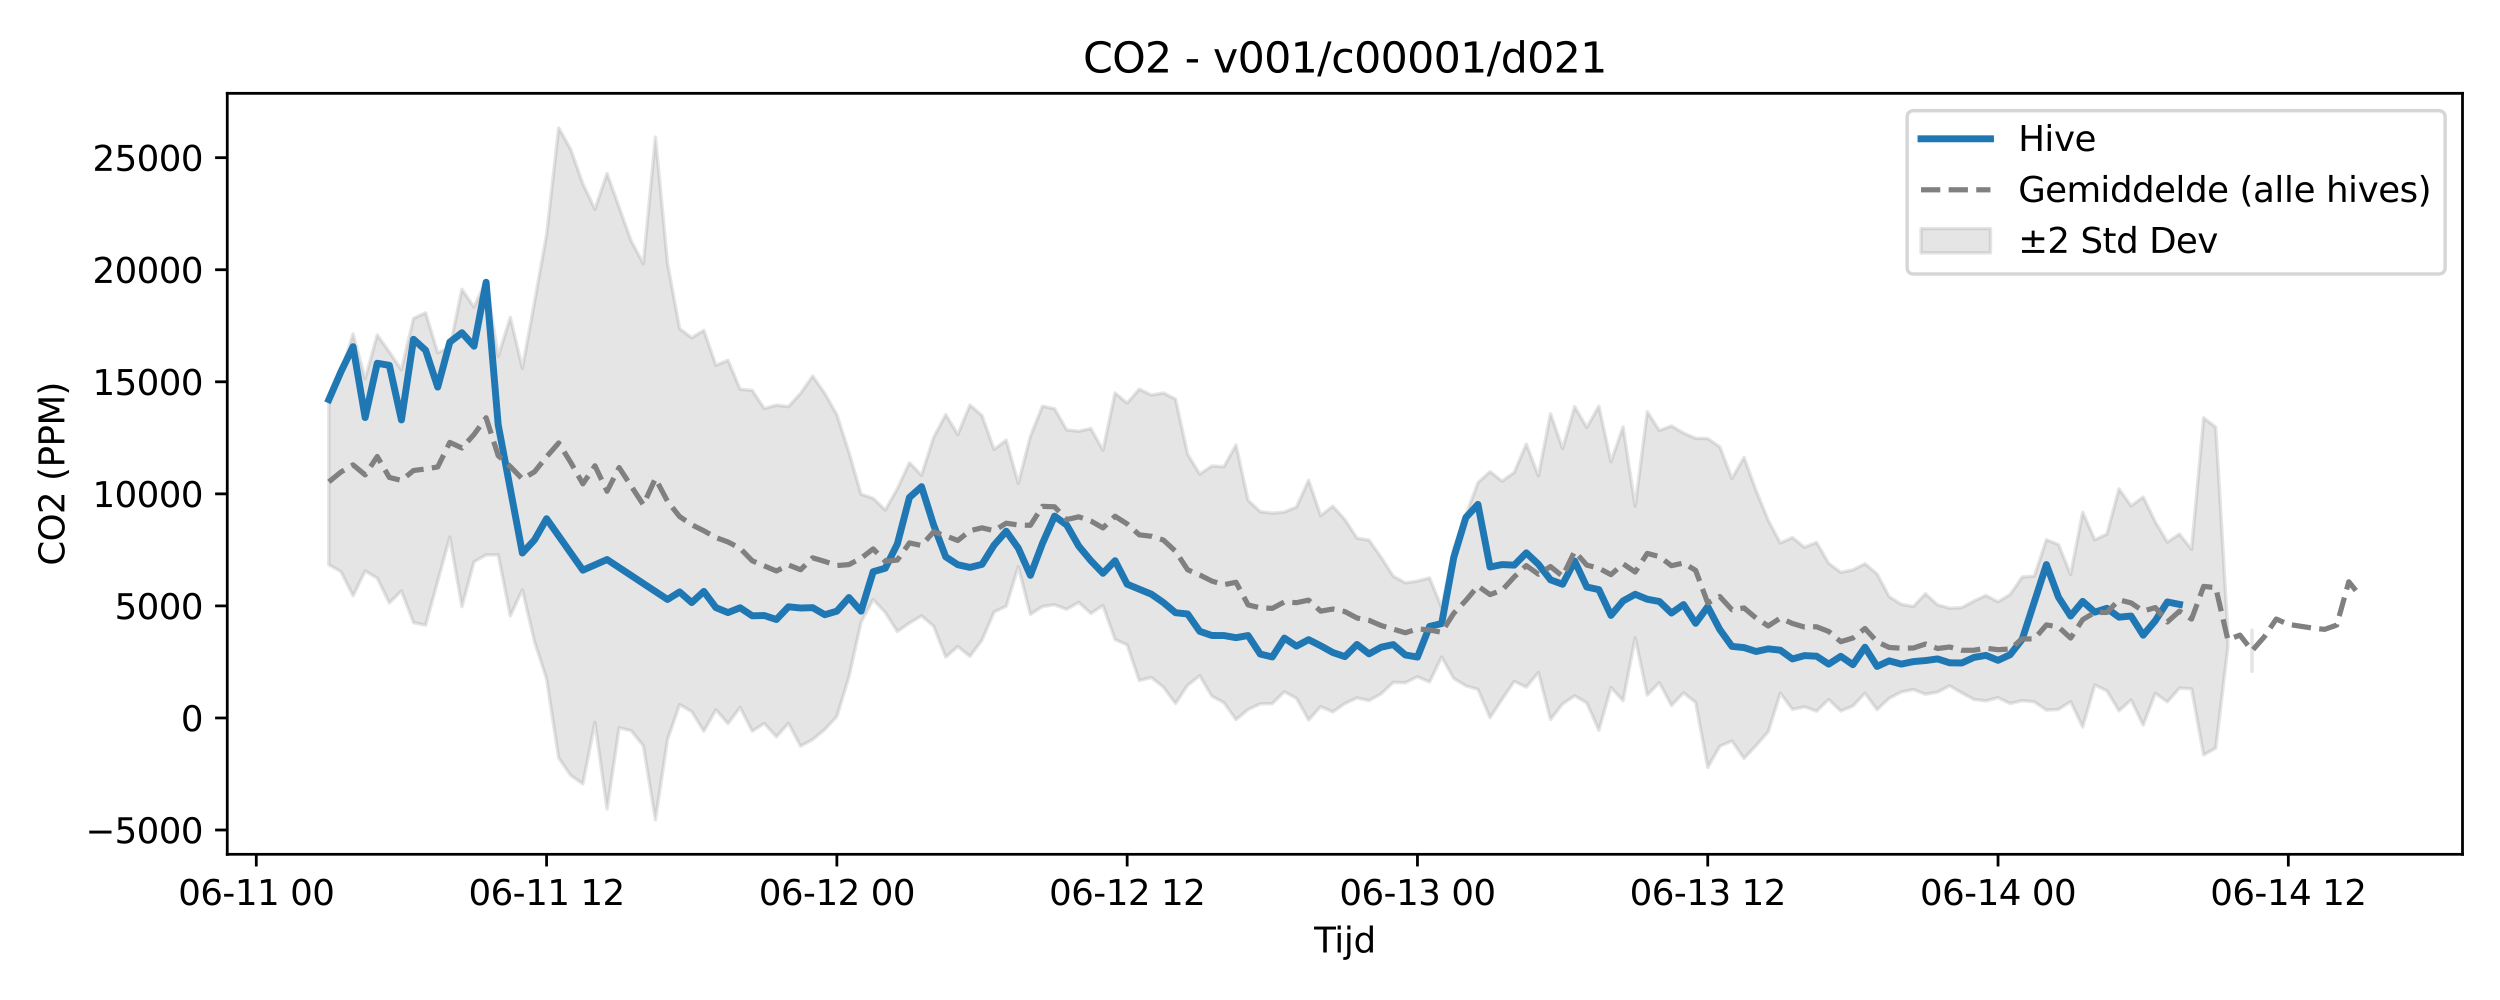<?xml version="1.0" encoding="utf-8" standalone="no"?>
<!DOCTYPE svg PUBLIC "-//W3C//DTD SVG 1.1//EN"
  "http://www.w3.org/Graphics/SVG/1.1/DTD/svg11.dtd">
<svg xmlns:xlink="http://www.w3.org/1999/xlink" width="720pt" height="288pt" viewBox="0 0 720 288" xmlns="http://www.w3.org/2000/svg" version="1.1">
 <defs>
  <style type="text/css">*{stroke-linejoin: round; stroke-linecap: butt}</style>
 </defs>
 <g id="figure_1">
  <g id="patch_1">
   <path d="M 0 288 
L 720 288 
L 720 0 
L 0 0 
z
" style="fill: #ffffff"/>
  </g>
  <g id="axes_1">
   <g id="patch_2">
    <path d="M 65.45 246.04 
L 709.2 246.04 
L 709.2 26.88 
L 65.45 26.88 
z
" style="fill: #ffffff"/>
   </g>
   <g id="FillBetweenPolyCollection_1">
    <path d="M 94.711 114.883 
L 94.711 162.673 
L 98.195 164.636 
L 101.678 171.584 
L 105.162 164.466 
L 108.645 166.502 
L 112.129 173.633 
L 115.612 170.199 
L 119.096 179.334 
L 122.579 180.028 
L 126.063 167.384 
L 129.546 154.684 
L 133.03 174.718 
L 136.513 161.8 
L 139.997 159.821 
L 143.48 159.809 
L 146.964 177.349 
L 150.447 169.858 
L 153.931 184.777 
L 157.414 195.504 
L 160.898 218.304 
L 164.381 223.334 
L 167.865 225.761 
L 171.348 208.043 
L 174.832 232.989 
L 178.315 209.608 
L 181.799 210.454 
L 185.282 214.823 
L 188.766 236.078 
L 192.249 212.995 
L 195.733 202.908 
L 199.216 204.945 
L 202.7 210.579 
L 206.183 204.418 
L 209.667 208.402 
L 213.15 203.719 
L 216.634 210.578 
L 220.117 208.35 
L 223.601 212.199 
L 227.084 208.313 
L 230.568 214.892 
L 234.051 212.985 
L 237.535 210.096 
L 241.018 206.324 
L 244.502 194.924 
L 247.985 179.181 
L 251.469 172.652 
L 254.952 176.4 
L 258.436 181.866 
L 261.919 179.437 
L 265.403 177.366 
L 268.886 180.345 
L 272.37 189.229 
L 275.853 186.201 
L 279.337 189.027 
L 282.82 184.346 
L 286.304 176.244 
L 289.787 174.599 
L 293.271 163.215 
L 296.754 176.932 
L 300.238 174.666 
L 303.721 174.196 
L 307.205 175.462 
L 310.688 173.503 
L 314.172 176.671 
L 317.655 174.393 
L 321.139 184.179 
L 324.622 185.716 
L 328.106 195.992 
L 331.589 195.124 
L 335.073 197.907 
L 338.556 202.598 
L 342.04 197.364 
L 345.523 194.622 
L 349.007 200.478 
L 352.49 202.368 
L 355.974 207.254 
L 359.457 204.337 
L 362.941 202.729 
L 366.424 202.643 
L 369.908 199.234 
L 373.391 201.119 
L 376.875 207.365 
L 380.358 203.509 
L 383.842 205.028 
L 387.325 202.634 
L 390.808 201 
L 394.292 201.752 
L 397.775 199.814 
L 401.259 196.514 
L 404.742 196.611 
L 408.226 194.902 
L 411.709 196.426 
L 415.193 189.244 
L 418.676 195.394 
L 422.16 197.517 
L 425.643 198.525 
L 429.127 206.652 
L 432.61 201.382 
L 436.094 196.254 
L 439.577 197.894 
L 443.061 193.689 
L 446.544 207.195 
L 450.028 202.737 
L 453.511 200.391 
L 456.995 202.422 
L 460.478 210.307 
L 463.962 198.023 
L 467.445 201.796 
L 470.929 183.696 
L 474.412 200.18 
L 477.896 196.606 
L 481.379 203.165 
L 484.863 199.568 
L 488.346 202.3 
L 491.83 221.028 
L 495.313 214.901 
L 498.797 213.412 
L 502.28 218.425 
L 505.764 214.711 
L 509.247 210.752 
L 512.731 199.629 
L 516.214 204.297 
L 519.698 203.591 
L 523.181 204.811 
L 526.665 201.473 
L 530.148 204.782 
L 533.632 203.344 
L 537.115 199.65 
L 540.599 204.377 
L 544.082 201.109 
L 547.566 199.308 
L 551.049 198.593 
L 554.533 199.947 
L 558.016 199.335 
L 561.5 197.498 
L 564.983 199.549 
L 568.467 201.428 
L 571.95 201.866 
L 575.434 200.927 
L 578.917 202.603 
L 582.401 201.813 
L 585.884 202.122 
L 589.368 204.516 
L 592.851 204.312 
L 596.335 202.072 
L 599.818 209.369 
L 603.302 197.293 
L 606.785 198.956 
L 610.269 204.723 
L 613.752 201.589 
L 617.236 208.836 
L 620.719 199.681 
L 624.203 202.142 
L 627.686 198.19 
L 631.17 198.385 
L 634.653 217.414 
L 638.137 215.449 
L 641.62 186.399 
L 641.62 182.103 
L 641.62 182.103 
L 638.137 123.04 
L 634.653 120.333 
L 631.17 158.195 
L 627.686 153.831 
L 624.203 156.121 
L 620.719 150.293 
L 617.236 143.147 
L 613.752 145.691 
L 610.269 140.799 
L 606.785 153.819 
L 603.302 155.461 
L 599.818 147.522 
L 596.335 165.462 
L 592.851 156.839 
L 589.368 155.424 
L 585.884 165.913 
L 582.401 166.169 
L 578.917 171.213 
L 575.434 173.306 
L 571.95 171.484 
L 568.467 173.113 
L 564.983 175.006 
L 561.5 175.155 
L 558.016 174.197 
L 554.533 171.009 
L 551.049 174.668 
L 547.566 174.048 
L 544.082 171.816 
L 540.599 165.308 
L 537.115 162.349 
L 533.632 164.138 
L 530.148 164.834 
L 526.665 162.244 
L 523.181 156.215 
L 519.698 157.608 
L 516.214 154.813 
L 512.731 156.392 
L 509.247 149.823 
L 505.764 141.31 
L 502.28 131.758 
L 498.797 137.801 
L 495.313 128.711 
L 491.83 126.306 
L 488.346 126.244 
L 484.863 124.725 
L 481.379 122.675 
L 477.896 123.99 
L 474.412 118.578 
L 470.929 145.798 
L 467.445 122.947 
L 463.962 132.983 
L 460.478 116.979 
L 456.995 123.105 
L 453.511 117.126 
L 450.028 129.184 
L 446.544 119.138 
L 443.061 137.051 
L 439.577 127.888 
L 436.094 136.057 
L 432.61 138.576 
L 429.127 135.825 
L 425.643 139.027 
L 422.16 148.356 
L 418.676 157.861 
L 415.193 174.95 
L 411.709 166.432 
L 408.226 167.355 
L 404.742 167.862 
L 401.259 165.935 
L 397.775 160.508 
L 394.292 155.568 
L 390.808 154.969 
L 387.325 149.623 
L 383.842 145.777 
L 380.358 148.514 
L 376.875 138.307 
L 373.391 146.023 
L 369.908 147.464 
L 366.424 147.772 
L 362.941 147.357 
L 359.457 144.096 
L 355.974 128.15 
L 352.49 134.409 
L 349.007 134.213 
L 345.523 136.552 
L 342.04 130.821 
L 338.556 114.93 
L 335.073 113.176 
L 331.589 113.768 
L 328.106 112.065 
L 324.622 116.086 
L 321.139 113.175 
L 317.655 129.687 
L 314.172 123.415 
L 310.688 124.188 
L 307.205 123.811 
L 303.721 117.717 
L 300.238 116.977 
L 296.754 125.641 
L 293.271 139.179 
L 289.787 126.758 
L 286.304 129.444 
L 282.82 119.703 
L 279.337 116.653 
L 275.853 125.126 
L 272.37 119.417 
L 268.886 125.964 
L 265.403 136.843 
L 261.919 133.28 
L 258.436 140.73 
L 254.952 146.894 
L 251.469 143.509 
L 247.985 142.352 
L 244.502 130.293 
L 241.018 119.434 
L 237.535 113.287 
L 234.051 108.318 
L 230.568 113.274 
L 227.084 117.108 
L 223.601 116.69 
L 220.117 117.659 
L 216.634 112.428 
L 213.15 112.097 
L 209.667 103.768 
L 206.183 105.2 
L 202.7 95.14 
L 199.216 97.288 
L 195.733 94.653 
L 192.249 75.787 
L 188.766 39.48 
L 185.282 75.944 
L 181.799 69.426 
L 178.315 59.718 
L 174.832 49.958 
L 171.348 60.254 
L 167.865 52.946 
L 164.381 43.054 
L 160.898 36.842 
L 157.414 67.576 
L 153.931 86.997 
L 150.447 106.041 
L 146.964 91.394 
L 143.48 102.647 
L 139.997 80.806 
L 136.513 88.457 
L 133.03 83.316 
L 129.546 100.143 
L 126.063 101.575 
L 122.579 90.094 
L 119.096 91.681 
L 115.612 106.512 
L 112.129 101.371 
L 108.645 96.457 
L 105.162 109.057 
L 101.678 96.184 
L 98.195 107.232 
L 94.711 114.883 
z
" clip-path="url(#pe882eb8066)" style="fill: #808080; fill-opacity: 0.2; stroke: #808080; stroke-opacity: 0.2"/>
    <path d="M 648.587 181.458 
L 648.587 193.361 
L 648.587 181.458 
L 648.587 181.458 
z
" clip-path="url(#pe882eb8066)" style="fill: #808080; fill-opacity: 0.2; stroke: #808080; stroke-opacity: 0.2"/>
   </g>
   <g id="matplotlib.axis_1">
    <g id="xtick_1">
     <g id="line2d_1">
      <defs>
       <path id="m974c020dad" d="M 0 0 
L 0 3.5 
" style="stroke: #000000; stroke-width: 0.8"/>
      </defs>
      <g>
       <use xlink:href="#m974c020dad" x="73.81" y="246.04" style="stroke: #000000; stroke-width: 0.8"/>
      </g>
     </g>
     <g id="text_1">
      <!-- 06-11 00 -->
      <g transform="translate(51.33 260.638) scale(0.1 -0.1)">
       <defs>
        <path id="DejaVuSans-30" d="M 2034 4250 
Q 1547 4250 1301 3770 
Q 1056 3291 1056 2328 
Q 1056 1369 1301 889 
Q 1547 409 2034 409 
Q 2525 409 2770 889 
Q 3016 1369 3016 2328 
Q 3016 3291 2770 3770 
Q 2525 4250 2034 4250 
z
M 2034 4750 
Q 2819 4750 3233 4129 
Q 3647 3509 3647 2328 
Q 3647 1150 3233 529 
Q 2819 -91 2034 -91 
Q 1250 -91 836 529 
Q 422 1150 422 2328 
Q 422 3509 836 4129 
Q 1250 4750 2034 4750 
z
" transform="scale(0.016)"/>
        <path id="DejaVuSans-36" d="M 2113 2584 
Q 1688 2584 1439 2293 
Q 1191 2003 1191 1497 
Q 1191 994 1439 701 
Q 1688 409 2113 409 
Q 2538 409 2786 701 
Q 3034 994 3034 1497 
Q 3034 2003 2786 2293 
Q 2538 2584 2113 2584 
z
M 3366 4563 
L 3366 3988 
Q 3128 4100 2886 4159 
Q 2644 4219 2406 4219 
Q 1781 4219 1451 3797 
Q 1122 3375 1075 2522 
Q 1259 2794 1537 2939 
Q 1816 3084 2150 3084 
Q 2853 3084 3261 2657 
Q 3669 2231 3669 1497 
Q 3669 778 3244 343 
Q 2819 -91 2113 -91 
Q 1303 -91 875 529 
Q 447 1150 447 2328 
Q 447 3434 972 4092 
Q 1497 4750 2381 4750 
Q 2619 4750 2861 4703 
Q 3103 4656 3366 4563 
z
" transform="scale(0.016)"/>
        <path id="DejaVuSans-2d" d="M 313 2009 
L 1997 2009 
L 1997 1497 
L 313 1497 
L 313 2009 
z
" transform="scale(0.016)"/>
        <path id="DejaVuSans-31" d="M 794 531 
L 1825 531 
L 1825 4091 
L 703 3866 
L 703 4441 
L 1819 4666 
L 2450 4666 
L 2450 531 
L 3481 531 
L 3481 0 
L 794 0 
L 794 531 
z
" transform="scale(0.016)"/>
        <path id="DejaVuSans-20" transform="scale(0.016)"/>
       </defs>
       <use xlink:href="#DejaVuSans-30"/>
       <use xlink:href="#DejaVuSans-36" transform="translate(63.623 0)"/>
       <use xlink:href="#DejaVuSans-2d" transform="translate(127.246 0)"/>
       <use xlink:href="#DejaVuSans-31" transform="translate(163.33 0)"/>
       <use xlink:href="#DejaVuSans-31" transform="translate(226.953 0)"/>
       <use xlink:href="#DejaVuSans-20" transform="translate(290.576 0)"/>
       <use xlink:href="#DejaVuSans-30" transform="translate(322.363 0)"/>
       <use xlink:href="#DejaVuSans-30" transform="translate(385.986 0)"/>
      </g>
     </g>
    </g>
    <g id="xtick_2">
     <g id="line2d_2">
      <g>
       <use xlink:href="#m974c020dad" x="157.414" y="246.04" style="stroke: #000000; stroke-width: 0.8"/>
      </g>
     </g>
     <g id="text_2">
      <!-- 06-11 12 -->
      <g transform="translate(134.934 260.638) scale(0.1 -0.1)">
       <defs>
        <path id="DejaVuSans-32" d="M 1228 531 
L 3431 531 
L 3431 0 
L 469 0 
L 469 531 
Q 828 903 1448 1529 
Q 2069 2156 2228 2338 
Q 2531 2678 2651 2914 
Q 2772 3150 2772 3378 
Q 2772 3750 2511 3984 
Q 2250 4219 1831 4219 
Q 1534 4219 1204 4116 
Q 875 4013 500 3803 
L 500 4441 
Q 881 4594 1212 4672 
Q 1544 4750 1819 4750 
Q 2544 4750 2975 4387 
Q 3406 4025 3406 3419 
Q 3406 3131 3298 2873 
Q 3191 2616 2906 2266 
Q 2828 2175 2409 1742 
Q 1991 1309 1228 531 
z
" transform="scale(0.016)"/>
       </defs>
       <use xlink:href="#DejaVuSans-30"/>
       <use xlink:href="#DejaVuSans-36" transform="translate(63.623 0)"/>
       <use xlink:href="#DejaVuSans-2d" transform="translate(127.246 0)"/>
       <use xlink:href="#DejaVuSans-31" transform="translate(163.33 0)"/>
       <use xlink:href="#DejaVuSans-31" transform="translate(226.953 0)"/>
       <use xlink:href="#DejaVuSans-20" transform="translate(290.576 0)"/>
       <use xlink:href="#DejaVuSans-31" transform="translate(322.363 0)"/>
       <use xlink:href="#DejaVuSans-32" transform="translate(385.986 0)"/>
      </g>
     </g>
    </g>
    <g id="xtick_3">
     <g id="line2d_3">
      <g>
       <use xlink:href="#m974c020dad" x="241.018" y="246.04" style="stroke: #000000; stroke-width: 0.8"/>
      </g>
     </g>
     <g id="text_3">
      <!-- 06-12 00 -->
      <g transform="translate(218.538 260.638) scale(0.1 -0.1)">
       <use xlink:href="#DejaVuSans-30"/>
       <use xlink:href="#DejaVuSans-36" transform="translate(63.623 0)"/>
       <use xlink:href="#DejaVuSans-2d" transform="translate(127.246 0)"/>
       <use xlink:href="#DejaVuSans-31" transform="translate(163.33 0)"/>
       <use xlink:href="#DejaVuSans-32" transform="translate(226.953 0)"/>
       <use xlink:href="#DejaVuSans-20" transform="translate(290.576 0)"/>
       <use xlink:href="#DejaVuSans-30" transform="translate(322.363 0)"/>
       <use xlink:href="#DejaVuSans-30" transform="translate(385.986 0)"/>
      </g>
     </g>
    </g>
    <g id="xtick_4">
     <g id="line2d_4">
      <g>
       <use xlink:href="#m974c020dad" x="324.622" y="246.04" style="stroke: #000000; stroke-width: 0.8"/>
      </g>
     </g>
     <g id="text_4">
      <!-- 06-12 12 -->
      <g transform="translate(302.142 260.638) scale(0.1 -0.1)">
       <use xlink:href="#DejaVuSans-30"/>
       <use xlink:href="#DejaVuSans-36" transform="translate(63.623 0)"/>
       <use xlink:href="#DejaVuSans-2d" transform="translate(127.246 0)"/>
       <use xlink:href="#DejaVuSans-31" transform="translate(163.33 0)"/>
       <use xlink:href="#DejaVuSans-32" transform="translate(226.953 0)"/>
       <use xlink:href="#DejaVuSans-20" transform="translate(290.576 0)"/>
       <use xlink:href="#DejaVuSans-31" transform="translate(322.363 0)"/>
       <use xlink:href="#DejaVuSans-32" transform="translate(385.986 0)"/>
      </g>
     </g>
    </g>
    <g id="xtick_5">
     <g id="line2d_5">
      <g>
       <use xlink:href="#m974c020dad" x="408.226" y="246.04" style="stroke: #000000; stroke-width: 0.8"/>
      </g>
     </g>
     <g id="text_5">
      <!-- 06-13 00 -->
      <g transform="translate(385.746 260.638) scale(0.1 -0.1)">
       <defs>
        <path id="DejaVuSans-33" d="M 2597 2516 
Q 3050 2419 3304 2112 
Q 3559 1806 3559 1356 
Q 3559 666 3084 287 
Q 2609 -91 1734 -91 
Q 1441 -91 1130 -33 
Q 819 25 488 141 
L 488 750 
Q 750 597 1062 519 
Q 1375 441 1716 441 
Q 2309 441 2620 675 
Q 2931 909 2931 1356 
Q 2931 1769 2642 2001 
Q 2353 2234 1838 2234 
L 1294 2234 
L 1294 2753 
L 1863 2753 
Q 2328 2753 2575 2939 
Q 2822 3125 2822 3475 
Q 2822 3834 2567 4026 
Q 2313 4219 1838 4219 
Q 1578 4219 1281 4162 
Q 984 4106 628 3988 
L 628 4550 
Q 988 4650 1302 4700 
Q 1616 4750 1894 4750 
Q 2613 4750 3031 4423 
Q 3450 4097 3450 3541 
Q 3450 3153 3228 2886 
Q 3006 2619 2597 2516 
z
" transform="scale(0.016)"/>
       </defs>
       <use xlink:href="#DejaVuSans-30"/>
       <use xlink:href="#DejaVuSans-36" transform="translate(63.623 0)"/>
       <use xlink:href="#DejaVuSans-2d" transform="translate(127.246 0)"/>
       <use xlink:href="#DejaVuSans-31" transform="translate(163.33 0)"/>
       <use xlink:href="#DejaVuSans-33" transform="translate(226.953 0)"/>
       <use xlink:href="#DejaVuSans-20" transform="translate(290.576 0)"/>
       <use xlink:href="#DejaVuSans-30" transform="translate(322.363 0)"/>
       <use xlink:href="#DejaVuSans-30" transform="translate(385.986 0)"/>
      </g>
     </g>
    </g>
    <g id="xtick_6">
     <g id="line2d_6">
      <g>
       <use xlink:href="#m974c020dad" x="491.83" y="246.04" style="stroke: #000000; stroke-width: 0.8"/>
      </g>
     </g>
     <g id="text_6">
      <!-- 06-13 12 -->
      <g transform="translate(469.349 260.638) scale(0.1 -0.1)">
       <use xlink:href="#DejaVuSans-30"/>
       <use xlink:href="#DejaVuSans-36" transform="translate(63.623 0)"/>
       <use xlink:href="#DejaVuSans-2d" transform="translate(127.246 0)"/>
       <use xlink:href="#DejaVuSans-31" transform="translate(163.33 0)"/>
       <use xlink:href="#DejaVuSans-33" transform="translate(226.953 0)"/>
       <use xlink:href="#DejaVuSans-20" transform="translate(290.576 0)"/>
       <use xlink:href="#DejaVuSans-31" transform="translate(322.363 0)"/>
       <use xlink:href="#DejaVuSans-32" transform="translate(385.986 0)"/>
      </g>
     </g>
    </g>
    <g id="xtick_7">
     <g id="line2d_7">
      <g>
       <use xlink:href="#m974c020dad" x="575.434" y="246.04" style="stroke: #000000; stroke-width: 0.8"/>
      </g>
     </g>
     <g id="text_7">
      <!-- 06-14 00 -->
      <g transform="translate(552.953 260.638) scale(0.1 -0.1)">
       <defs>
        <path id="DejaVuSans-34" d="M 2419 4116 
L 825 1625 
L 2419 1625 
L 2419 4116 
z
M 2253 4666 
L 3047 4666 
L 3047 1625 
L 3713 1625 
L 3713 1100 
L 3047 1100 
L 3047 0 
L 2419 0 
L 2419 1100 
L 313 1100 
L 313 1709 
L 2253 4666 
z
" transform="scale(0.016)"/>
       </defs>
       <use xlink:href="#DejaVuSans-30"/>
       <use xlink:href="#DejaVuSans-36" transform="translate(63.623 0)"/>
       <use xlink:href="#DejaVuSans-2d" transform="translate(127.246 0)"/>
       <use xlink:href="#DejaVuSans-31" transform="translate(163.33 0)"/>
       <use xlink:href="#DejaVuSans-34" transform="translate(226.953 0)"/>
       <use xlink:href="#DejaVuSans-20" transform="translate(290.576 0)"/>
       <use xlink:href="#DejaVuSans-30" transform="translate(322.363 0)"/>
       <use xlink:href="#DejaVuSans-30" transform="translate(385.986 0)"/>
      </g>
     </g>
    </g>
    <g id="xtick_8">
     <g id="line2d_8">
      <g>
       <use xlink:href="#m974c020dad" x="659.038" y="246.04" style="stroke: #000000; stroke-width: 0.8"/>
      </g>
     </g>
     <g id="text_8">
      <!-- 06-14 12 -->
      <g transform="translate(636.557 260.638) scale(0.1 -0.1)">
       <use xlink:href="#DejaVuSans-30"/>
       <use xlink:href="#DejaVuSans-36" transform="translate(63.623 0)"/>
       <use xlink:href="#DejaVuSans-2d" transform="translate(127.246 0)"/>
       <use xlink:href="#DejaVuSans-31" transform="translate(163.33 0)"/>
       <use xlink:href="#DejaVuSans-34" transform="translate(226.953 0)"/>
       <use xlink:href="#DejaVuSans-20" transform="translate(290.576 0)"/>
       <use xlink:href="#DejaVuSans-31" transform="translate(322.363 0)"/>
       <use xlink:href="#DejaVuSans-32" transform="translate(385.986 0)"/>
      </g>
     </g>
    </g>
    <g id="text_9">
     <!-- Tijd -->
     <g transform="translate(378.475 274.317) scale(0.1 -0.1)">
      <defs>
       <path id="DejaVuSans-54" d="M -19 4666 
L 3928 4666 
L 3928 4134 
L 2272 4134 
L 2272 0 
L 1638 0 
L 1638 4134 
L -19 4134 
L -19 4666 
z
" transform="scale(0.016)"/>
       <path id="DejaVuSans-69" d="M 603 3500 
L 1178 3500 
L 1178 0 
L 603 0 
L 603 3500 
z
M 603 4863 
L 1178 4863 
L 1178 4134 
L 603 4134 
L 603 4863 
z
" transform="scale(0.016)"/>
       <path id="DejaVuSans-6a" d="M 603 3500 
L 1178 3500 
L 1178 -63 
Q 1178 -731 923 -1031 
Q 669 -1331 103 -1331 
L -116 -1331 
L -116 -844 
L 38 -844 
Q 366 -844 484 -692 
Q 603 -541 603 -63 
L 603 3500 
z
M 603 4863 
L 1178 4863 
L 1178 4134 
L 603 4134 
L 603 4863 
z
" transform="scale(0.016)"/>
       <path id="DejaVuSans-64" d="M 2906 2969 
L 2906 4863 
L 3481 4863 
L 3481 0 
L 2906 0 
L 2906 525 
Q 2725 213 2448 61 
Q 2172 -91 1784 -91 
Q 1150 -91 751 415 
Q 353 922 353 1747 
Q 353 2572 751 3078 
Q 1150 3584 1784 3584 
Q 2172 3584 2448 3432 
Q 2725 3281 2906 2969 
z
M 947 1747 
Q 947 1113 1208 752 
Q 1469 391 1925 391 
Q 2381 391 2643 752 
Q 2906 1113 2906 1747 
Q 2906 2381 2643 2742 
Q 2381 3103 1925 3103 
Q 1469 3103 1208 2742 
Q 947 2381 947 1747 
z
" transform="scale(0.016)"/>
      </defs>
      <use xlink:href="#DejaVuSans-54"/>
      <use xlink:href="#DejaVuSans-69" transform="translate(57.959 0)"/>
      <use xlink:href="#DejaVuSans-6a" transform="translate(85.742 0)"/>
      <use xlink:href="#DejaVuSans-64" transform="translate(113.525 0)"/>
     </g>
    </g>
   </g>
   <g id="matplotlib.axis_2">
    <g id="ytick_1">
     <g id="line2d_9">
      <defs>
       <path id="me5e5c5162b" d="M 0 0 
L -3.5 0 
" style="stroke: #000000; stroke-width: 0.8"/>
      </defs>
      <g>
       <use xlink:href="#me5e5c5162b" x="65.45" y="239.047" style="stroke: #000000; stroke-width: 0.8"/>
      </g>
     </g>
     <g id="text_10">
      <!-- −5000 -->
      <g transform="translate(24.62 242.846) scale(0.1 -0.1)">
       <defs>
        <path id="DejaVuSans-2212" d="M 678 2272 
L 4684 2272 
L 4684 1741 
L 678 1741 
L 678 2272 
z
" transform="scale(0.016)"/>
        <path id="DejaVuSans-35" d="M 691 4666 
L 3169 4666 
L 3169 4134 
L 1269 4134 
L 1269 2991 
Q 1406 3038 1543 3061 
Q 1681 3084 1819 3084 
Q 2600 3084 3056 2656 
Q 3513 2228 3513 1497 
Q 3513 744 3044 326 
Q 2575 -91 1722 -91 
Q 1428 -91 1123 -41 
Q 819 9 494 109 
L 494 744 
Q 775 591 1075 516 
Q 1375 441 1709 441 
Q 2250 441 2565 725 
Q 2881 1009 2881 1497 
Q 2881 1984 2565 2268 
Q 2250 2553 1709 2553 
Q 1456 2553 1204 2497 
Q 953 2441 691 2322 
L 691 4666 
z
" transform="scale(0.016)"/>
       </defs>
       <use xlink:href="#DejaVuSans-2212"/>
       <use xlink:href="#DejaVuSans-35" transform="translate(83.789 0)"/>
       <use xlink:href="#DejaVuSans-30" transform="translate(147.412 0)"/>
       <use xlink:href="#DejaVuSans-30" transform="translate(211.035 0)"/>
       <use xlink:href="#DejaVuSans-30" transform="translate(274.658 0)"/>
      </g>
     </g>
    </g>
    <g id="ytick_2">
     <g id="line2d_10">
      <g>
       <use xlink:href="#me5e5c5162b" x="65.45" y="206.774" style="stroke: #000000; stroke-width: 0.8"/>
      </g>
     </g>
     <g id="text_11">
      <!-- 0 -->
      <g transform="translate(52.087 210.573) scale(0.1 -0.1)">
       <use xlink:href="#DejaVuSans-30"/>
      </g>
     </g>
    </g>
    <g id="ytick_3">
     <g id="line2d_11">
      <g>
       <use xlink:href="#me5e5c5162b" x="65.45" y="174.5" style="stroke: #000000; stroke-width: 0.8"/>
      </g>
     </g>
     <g id="text_12">
      <!-- 5000 -->
      <g transform="translate(33 178.299) scale(0.1 -0.1)">
       <use xlink:href="#DejaVuSans-35"/>
       <use xlink:href="#DejaVuSans-30" transform="translate(63.623 0)"/>
       <use xlink:href="#DejaVuSans-30" transform="translate(127.246 0)"/>
       <use xlink:href="#DejaVuSans-30" transform="translate(190.869 0)"/>
      </g>
     </g>
    </g>
    <g id="ytick_4">
     <g id="line2d_12">
      <g>
       <use xlink:href="#me5e5c5162b" x="65.45" y="142.227" style="stroke: #000000; stroke-width: 0.8"/>
      </g>
     </g>
     <g id="text_13">
      <!-- 10000 -->
      <g transform="translate(26.637 146.026) scale(0.1 -0.1)">
       <use xlink:href="#DejaVuSans-31"/>
       <use xlink:href="#DejaVuSans-30" transform="translate(63.623 0)"/>
       <use xlink:href="#DejaVuSans-30" transform="translate(127.246 0)"/>
       <use xlink:href="#DejaVuSans-30" transform="translate(190.869 0)"/>
       <use xlink:href="#DejaVuSans-30" transform="translate(254.492 0)"/>
      </g>
     </g>
    </g>
    <g id="ytick_5">
     <g id="line2d_13">
      <g>
       <use xlink:href="#me5e5c5162b" x="65.45" y="109.953" style="stroke: #000000; stroke-width: 0.8"/>
      </g>
     </g>
     <g id="text_14">
      <!-- 15000 -->
      <g transform="translate(26.637 113.752) scale(0.1 -0.1)">
       <use xlink:href="#DejaVuSans-31"/>
       <use xlink:href="#DejaVuSans-35" transform="translate(63.623 0)"/>
       <use xlink:href="#DejaVuSans-30" transform="translate(127.246 0)"/>
       <use xlink:href="#DejaVuSans-30" transform="translate(190.869 0)"/>
       <use xlink:href="#DejaVuSans-30" transform="translate(254.492 0)"/>
      </g>
     </g>
    </g>
    <g id="ytick_6">
     <g id="line2d_14">
      <g>
       <use xlink:href="#me5e5c5162b" x="65.45" y="77.679" style="stroke: #000000; stroke-width: 0.8"/>
      </g>
     </g>
     <g id="text_15">
      <!-- 20000 -->
      <g transform="translate(26.637 81.479) scale(0.1 -0.1)">
       <use xlink:href="#DejaVuSans-32"/>
       <use xlink:href="#DejaVuSans-30" transform="translate(63.623 0)"/>
       <use xlink:href="#DejaVuSans-30" transform="translate(127.246 0)"/>
       <use xlink:href="#DejaVuSans-30" transform="translate(190.869 0)"/>
       <use xlink:href="#DejaVuSans-30" transform="translate(254.492 0)"/>
      </g>
     </g>
    </g>
    <g id="ytick_7">
     <g id="line2d_15">
      <g>
       <use xlink:href="#me5e5c5162b" x="65.45" y="45.406" style="stroke: #000000; stroke-width: 0.8"/>
      </g>
     </g>
     <g id="text_16">
      <!-- 25000 -->
      <g transform="translate(26.637 49.205) scale(0.1 -0.1)">
       <use xlink:href="#DejaVuSans-32"/>
       <use xlink:href="#DejaVuSans-35" transform="translate(63.623 0)"/>
       <use xlink:href="#DejaVuSans-30" transform="translate(127.246 0)"/>
       <use xlink:href="#DejaVuSans-30" transform="translate(190.869 0)"/>
       <use xlink:href="#DejaVuSans-30" transform="translate(254.492 0)"/>
      </g>
     </g>
    </g>
    <g id="text_17">
     <!-- CO2 (PPM) -->
     <g transform="translate(18.541 162.903) rotate(-90) scale(0.1 -0.1)">
      <defs>
       <path id="DejaVuSans-43" d="M 4122 4306 
L 4122 3641 
Q 3803 3938 3442 4084 
Q 3081 4231 2675 4231 
Q 1875 4231 1450 3742 
Q 1025 3253 1025 2328 
Q 1025 1406 1450 917 
Q 1875 428 2675 428 
Q 3081 428 3442 575 
Q 3803 722 4122 1019 
L 4122 359 
Q 3791 134 3420 21 
Q 3050 -91 2638 -91 
Q 1578 -91 968 557 
Q 359 1206 359 2328 
Q 359 3453 968 4101 
Q 1578 4750 2638 4750 
Q 3056 4750 3426 4639 
Q 3797 4528 4122 4306 
z
" transform="scale(0.016)"/>
       <path id="DejaVuSans-4f" d="M 2522 4238 
Q 1834 4238 1429 3725 
Q 1025 3213 1025 2328 
Q 1025 1447 1429 934 
Q 1834 422 2522 422 
Q 3209 422 3611 934 
Q 4013 1447 4013 2328 
Q 4013 3213 3611 3725 
Q 3209 4238 2522 4238 
z
M 2522 4750 
Q 3503 4750 4090 4092 
Q 4678 3434 4678 2328 
Q 4678 1225 4090 567 
Q 3503 -91 2522 -91 
Q 1538 -91 948 565 
Q 359 1222 359 2328 
Q 359 3434 948 4092 
Q 1538 4750 2522 4750 
z
" transform="scale(0.016)"/>
       <path id="DejaVuSans-28" d="M 1984 4856 
Q 1566 4138 1362 3434 
Q 1159 2731 1159 2009 
Q 1159 1288 1364 580 
Q 1569 -128 1984 -844 
L 1484 -844 
Q 1016 -109 783 600 
Q 550 1309 550 2009 
Q 550 2706 781 3412 
Q 1013 4119 1484 4856 
L 1984 4856 
z
" transform="scale(0.016)"/>
       <path id="DejaVuSans-50" d="M 1259 4147 
L 1259 2394 
L 2053 2394 
Q 2494 2394 2734 2622 
Q 2975 2850 2975 3272 
Q 2975 3691 2734 3919 
Q 2494 4147 2053 4147 
L 1259 4147 
z
M 628 4666 
L 2053 4666 
Q 2838 4666 3239 4311 
Q 3641 3956 3641 3272 
Q 3641 2581 3239 2228 
Q 2838 1875 2053 1875 
L 1259 1875 
L 1259 0 
L 628 0 
L 628 4666 
z
" transform="scale(0.016)"/>
       <path id="DejaVuSans-4d" d="M 628 4666 
L 1569 4666 
L 2759 1491 
L 3956 4666 
L 4897 4666 
L 4897 0 
L 4281 0 
L 4281 4097 
L 3078 897 
L 2444 897 
L 1241 4097 
L 1241 0 
L 628 0 
L 628 4666 
z
" transform="scale(0.016)"/>
       <path id="DejaVuSans-29" d="M 513 4856 
L 1013 4856 
Q 1481 4119 1714 3412 
Q 1947 2706 1947 2009 
Q 1947 1309 1714 600 
Q 1481 -109 1013 -844 
L 513 -844 
Q 928 -128 1133 580 
Q 1338 1288 1338 2009 
Q 1338 2731 1133 3434 
Q 928 4138 513 4856 
z
" transform="scale(0.016)"/>
      </defs>
      <use xlink:href="#DejaVuSans-43"/>
      <use xlink:href="#DejaVuSans-4f" transform="translate(69.824 0)"/>
      <use xlink:href="#DejaVuSans-32" transform="translate(148.535 0)"/>
      <use xlink:href="#DejaVuSans-20" transform="translate(212.158 0)"/>
      <use xlink:href="#DejaVuSans-28" transform="translate(243.945 0)"/>
      <use xlink:href="#DejaVuSans-50" transform="translate(282.959 0)"/>
      <use xlink:href="#DejaVuSans-50" transform="translate(343.262 0)"/>
      <use xlink:href="#DejaVuSans-4d" transform="translate(403.564 0)"/>
      <use xlink:href="#DejaVuSans-29" transform="translate(489.844 0)"/>
     </g>
    </g>
   </g>
   <g id="line2d_16">
    <path d="M 94.711 115.088 
L 98.195 107.061 
L 101.678 99.845 
L 105.162 120.248 
L 108.645 104.621 
L 112.129 105.217 
L 115.612 120.941 
L 119.096 97.719 
L 122.579 100.876 
L 126.063 111.483 
L 129.546 98.522 
L 133.03 95.837 
L 136.513 99.7 
L 139.997 81.297 
L 143.48 122.346 
L 150.447 159.273 
L 153.931 155.501 
L 157.414 149.398 
L 167.865 164.208 
L 174.832 161.152 
L 192.249 172.648 
L 195.733 170.472 
L 199.216 173.545 
L 202.7 170.327 
L 206.183 175.001 
L 209.667 176.424 
L 213.15 175.038 
L 216.634 177.349 
L 220.117 177.271 
L 223.601 178.42 
L 227.084 174.756 
L 230.568 175.105 
L 234.051 175.008 
L 237.535 177.041 
L 241.018 176.015 
L 244.502 172.099 
L 247.985 176.021 
L 251.469 164.647 
L 254.952 163.653 
L 258.436 156.653 
L 261.919 143.269 
L 265.403 140.167 
L 268.886 151.205 
L 272.37 160.369 
L 275.853 162.646 
L 279.337 163.419 
L 282.82 162.531 
L 286.304 156.969 
L 289.787 153.002 
L 293.271 157.866 
L 296.754 165.692 
L 300.238 156.474 
L 303.721 148.647 
L 307.205 151.199 
L 310.688 157.285 
L 314.172 161.481 
L 317.655 165.1 
L 321.139 161.49 
L 324.622 168.252 
L 331.589 171.126 
L 335.073 173.542 
L 338.556 176.464 
L 342.04 176.83 
L 345.523 181.82 
L 349.007 183.02 
L 352.49 183.037 
L 355.974 183.649 
L 359.457 183.035 
L 362.941 188.365 
L 366.424 189.2 
L 369.908 183.773 
L 373.391 186.086 
L 376.875 184.221 
L 380.358 185.985 
L 383.842 187.922 
L 387.325 189.105 
L 390.808 185.613 
L 394.292 188.311 
L 397.775 186.392 
L 401.259 185.641 
L 404.742 188.629 
L 408.226 189.243 
L 411.709 180.413 
L 415.193 179.591 
L 418.676 160.584 
L 422.16 149.056 
L 425.643 145.276 
L 429.127 163.304 
L 432.61 162.595 
L 436.094 162.757 
L 439.577 159.224 
L 443.061 162.498 
L 446.544 166.987 
L 450.028 168.268 
L 453.511 161.608 
L 456.995 169.061 
L 460.478 169.812 
L 463.962 177.227 
L 467.445 173.067 
L 470.929 171.154 
L 474.412 172.586 
L 477.896 173.228 
L 481.379 176.548 
L 484.863 174.119 
L 488.346 179.507 
L 491.83 174.732 
L 495.313 181.329 
L 498.797 186.159 
L 502.28 186.512 
L 505.764 187.629 
L 509.247 186.871 
L 512.731 187.252 
L 516.214 189.781 
L 519.698 188.812 
L 523.181 188.984 
L 526.665 191.269 
L 530.148 189.02 
L 533.632 191.422 
L 537.115 186.409 
L 540.599 191.932 
L 544.082 190.321 
L 547.566 191.263 
L 551.049 190.534 
L 554.533 190.243 
L 558.016 189.77 
L 561.5 190.889 
L 564.983 190.942 
L 568.467 189.342 
L 571.95 188.746 
L 575.434 190.172 
L 578.917 188.554 
L 582.401 184.085 
L 589.368 162.598 
L 592.851 172.009 
L 596.335 177.415 
L 599.818 173.196 
L 603.302 176.301 
L 606.785 175.195 
L 610.269 177.745 
L 613.752 177.414 
L 617.236 182.936 
L 620.719 178.775 
L 624.203 173.368 
L 627.686 174.063 
L 627.686 174.063 
" clip-path="url(#pe882eb8066)" style="fill: none; stroke: #1f77b4; stroke-width: 2; stroke-linecap: square"/>
   </g>
   <g id="line2d_17">
    <path d="M 94.711 138.778 
L 98.195 135.934 
L 101.678 133.884 
L 105.162 136.761 
L 108.645 131.479 
L 112.129 137.502 
L 115.612 138.356 
L 119.096 135.508 
L 122.579 135.061 
L 126.063 134.479 
L 129.546 127.414 
L 133.03 129.017 
L 136.513 125.129 
L 139.997 120.314 
L 143.48 131.228 
L 146.964 134.372 
L 150.447 137.95 
L 153.931 135.887 
L 157.414 131.54 
L 160.898 127.573 
L 164.381 133.194 
L 167.865 139.353 
L 171.348 134.149 
L 174.832 141.473 
L 178.315 134.663 
L 185.282 145.384 
L 188.766 137.779 
L 192.249 144.391 
L 195.733 148.78 
L 199.216 151.116 
L 202.7 152.86 
L 206.183 154.809 
L 209.667 156.085 
L 213.15 157.908 
L 216.634 161.503 
L 223.601 164.445 
L 227.084 162.711 
L 230.568 164.083 
L 234.051 160.652 
L 237.535 161.692 
L 241.018 162.879 
L 244.502 162.608 
L 247.985 160.767 
L 251.469 158.081 
L 254.952 161.647 
L 258.436 161.298 
L 261.919 156.359 
L 265.403 157.105 
L 268.886 153.155 
L 272.37 154.323 
L 275.853 155.664 
L 279.337 152.84 
L 282.82 152.024 
L 286.304 152.844 
L 289.787 150.679 
L 293.271 151.197 
L 296.754 151.286 
L 300.238 145.822 
L 303.721 145.956 
L 307.205 149.637 
L 310.688 148.846 
L 314.172 150.043 
L 317.655 152.04 
L 321.139 148.677 
L 324.622 150.901 
L 328.106 154.028 
L 331.589 154.446 
L 335.073 155.541 
L 338.556 158.764 
L 342.04 164.092 
L 345.523 165.587 
L 349.007 167.345 
L 352.49 168.388 
L 355.974 167.702 
L 359.457 174.217 
L 362.941 175.043 
L 366.424 175.207 
L 369.908 173.349 
L 373.391 173.571 
L 376.875 172.836 
L 380.358 176.011 
L 383.842 175.403 
L 387.325 176.129 
L 390.808 177.985 
L 394.292 178.66 
L 397.775 180.161 
L 404.742 182.236 
L 408.226 181.128 
L 411.709 181.429 
L 415.193 182.097 
L 418.676 176.628 
L 422.16 172.937 
L 425.643 168.776 
L 429.127 171.239 
L 432.61 169.979 
L 436.094 166.155 
L 439.577 162.891 
L 443.061 165.37 
L 446.544 163.166 
L 450.028 165.96 
L 453.511 158.759 
L 456.995 162.764 
L 460.478 163.643 
L 463.962 165.503 
L 467.445 162.371 
L 470.929 164.747 
L 474.412 159.379 
L 477.896 160.298 
L 481.379 162.92 
L 484.863 162.147 
L 488.346 164.272 
L 491.83 173.667 
L 495.313 171.806 
L 498.797 175.606 
L 502.28 175.091 
L 505.764 178.01 
L 509.247 180.288 
L 512.731 178.011 
L 516.214 179.555 
L 519.698 180.599 
L 523.181 180.513 
L 526.665 181.859 
L 530.148 184.808 
L 533.632 183.741 
L 537.115 180.999 
L 540.599 184.842 
L 544.082 186.463 
L 547.566 186.678 
L 551.049 186.63 
L 554.533 185.478 
L 558.016 186.766 
L 561.5 186.327 
L 564.983 187.277 
L 568.467 187.27 
L 571.95 186.675 
L 575.434 187.117 
L 578.917 186.908 
L 582.401 183.991 
L 585.884 184.018 
L 589.368 179.97 
L 592.851 180.575 
L 596.335 183.767 
L 599.818 178.446 
L 603.302 176.377 
L 606.785 176.387 
L 610.269 172.761 
L 613.752 173.64 
L 617.236 175.991 
L 620.719 174.987 
L 624.203 179.132 
L 627.686 176.01 
L 631.17 178.29 
L 634.653 168.874 
L 638.137 169.245 
L 641.62 184.251 
L 645.104 182.911 
L 648.587 187.409 
L 652.071 183.464 
L 655.554 178.285 
L 659.038 179.819 
L 666.005 180.881 
L 669.488 181.26 
L 672.972 180.023 
L 676.455 167.558 
L 679.939 171.867 
L 679.939 171.867 
" clip-path="url(#pe882eb8066)" style="fill: none; stroke-dasharray: 5.55,2.4; stroke-dashoffset: 0; stroke: #808080; stroke-width: 1.5"/>
   </g>
   <g id="patch_3">
    <path d="M 65.45 246.04 
L 65.45 26.88 
" style="fill: none; stroke: #000000; stroke-width: 0.8; stroke-linejoin: miter; stroke-linecap: square"/>
   </g>
   <g id="patch_4">
    <path d="M 709.2 246.04 
L 709.2 26.88 
" style="fill: none; stroke: #000000; stroke-width: 0.8; stroke-linejoin: miter; stroke-linecap: square"/>
   </g>
   <g id="patch_5">
    <path d="M 65.45 246.04 
L 709.2 246.04 
" style="fill: none; stroke: #000000; stroke-width: 0.8; stroke-linejoin: miter; stroke-linecap: square"/>
   </g>
   <g id="patch_6">
    <path d="M 65.45 26.88 
L 709.2 26.88 
" style="fill: none; stroke: #000000; stroke-width: 0.8; stroke-linejoin: miter; stroke-linecap: square"/>
   </g>
   <g id="text_18">
    <!-- CO2 - v001/c00001/d021 -->
    <g transform="translate(311.922 20.88) scale(0.12 -0.12)">
     <defs>
      <path id="DejaVuSans-76" d="M 191 3500 
L 800 3500 
L 1894 563 
L 2988 3500 
L 3597 3500 
L 2284 0 
L 1503 0 
L 191 3500 
z
" transform="scale(0.016)"/>
      <path id="DejaVuSans-2f" d="M 1625 4666 
L 2156 4666 
L 531 -594 
L 0 -594 
L 1625 4666 
z
" transform="scale(0.016)"/>
      <path id="DejaVuSans-63" d="M 3122 3366 
L 3122 2828 
Q 2878 2963 2633 3030 
Q 2388 3097 2138 3097 
Q 1578 3097 1268 2742 
Q 959 2388 959 1747 
Q 959 1106 1268 751 
Q 1578 397 2138 397 
Q 2388 397 2633 464 
Q 2878 531 3122 666 
L 3122 134 
Q 2881 22 2623 -34 
Q 2366 -91 2075 -91 
Q 1284 -91 818 406 
Q 353 903 353 1747 
Q 353 2603 823 3093 
Q 1294 3584 2113 3584 
Q 2378 3584 2631 3529 
Q 2884 3475 3122 3366 
z
" transform="scale(0.016)"/>
     </defs>
     <use xlink:href="#DejaVuSans-43"/>
     <use xlink:href="#DejaVuSans-4f" transform="translate(69.824 0)"/>
     <use xlink:href="#DejaVuSans-32" transform="translate(148.535 0)"/>
     <use xlink:href="#DejaVuSans-20" transform="translate(212.158 0)"/>
     <use xlink:href="#DejaVuSans-2d" transform="translate(243.945 0)"/>
     <use xlink:href="#DejaVuSans-20" transform="translate(280.029 0)"/>
     <use xlink:href="#DejaVuSans-76" transform="translate(311.816 0)"/>
     <use xlink:href="#DejaVuSans-30" transform="translate(370.996 0)"/>
     <use xlink:href="#DejaVuSans-30" transform="translate(434.619 0)"/>
     <use xlink:href="#DejaVuSans-31" transform="translate(498.242 0)"/>
     <use xlink:href="#DejaVuSans-2f" transform="translate(561.865 0)"/>
     <use xlink:href="#DejaVuSans-63" transform="translate(595.557 0)"/>
     <use xlink:href="#DejaVuSans-30" transform="translate(650.537 0)"/>
     <use xlink:href="#DejaVuSans-30" transform="translate(714.16 0)"/>
     <use xlink:href="#DejaVuSans-30" transform="translate(777.783 0)"/>
     <use xlink:href="#DejaVuSans-30" transform="translate(841.406 0)"/>
     <use xlink:href="#DejaVuSans-31" transform="translate(905.029 0)"/>
     <use xlink:href="#DejaVuSans-2f" transform="translate(968.652 0)"/>
     <use xlink:href="#DejaVuSans-64" transform="translate(1002.344 0)"/>
     <use xlink:href="#DejaVuSans-30" transform="translate(1065.82 0)"/>
     <use xlink:href="#DejaVuSans-32" transform="translate(1129.443 0)"/>
     <use xlink:href="#DejaVuSans-31" transform="translate(1193.066 0)"/>
    </g>
   </g>
   <g id="legend_1">
    <g id="patch_7">
     <path d="M 551.256 78.914 
L 702.2 78.914 
Q 704.2 78.914 704.2 76.914 
L 704.2 33.88 
Q 704.2 31.88 702.2 31.88 
L 551.256 31.88 
Q 549.256 31.88 549.256 33.88 
L 549.256 76.914 
Q 549.256 78.914 551.256 78.914 
z
" style="fill: #ffffff; opacity: 0.8; stroke: #cccccc; stroke-linejoin: miter"/>
    </g>
    <g id="line2d_18">
     <path d="M 553.256 39.978 
L 563.256 39.978 
L 573.256 39.978 
" style="fill: none; stroke: #1f77b4; stroke-width: 2; stroke-linecap: square"/>
    </g>
    <g id="text_19">
     <!-- Hive -->
     <g transform="translate(581.256 43.478) scale(0.1 -0.1)">
      <defs>
       <path id="DejaVuSans-48" d="M 628 4666 
L 1259 4666 
L 1259 2753 
L 3553 2753 
L 3553 4666 
L 4184 4666 
L 4184 0 
L 3553 0 
L 3553 2222 
L 1259 2222 
L 1259 0 
L 628 0 
L 628 4666 
z
" transform="scale(0.016)"/>
       <path id="DejaVuSans-65" d="M 3597 1894 
L 3597 1613 
L 953 1613 
Q 991 1019 1311 708 
Q 1631 397 2203 397 
Q 2534 397 2845 478 
Q 3156 559 3463 722 
L 3463 178 
Q 3153 47 2828 -22 
Q 2503 -91 2169 -91 
Q 1331 -91 842 396 
Q 353 884 353 1716 
Q 353 2575 817 3079 
Q 1281 3584 2069 3584 
Q 2775 3584 3186 3129 
Q 3597 2675 3597 1894 
z
M 3022 2063 
Q 3016 2534 2758 2815 
Q 2500 3097 2075 3097 
Q 1594 3097 1305 2825 
Q 1016 2553 972 2059 
L 3022 2063 
z
" transform="scale(0.016)"/>
      </defs>
      <use xlink:href="#DejaVuSans-48"/>
      <use xlink:href="#DejaVuSans-69" transform="translate(75.195 0)"/>
      <use xlink:href="#DejaVuSans-76" transform="translate(102.979 0)"/>
      <use xlink:href="#DejaVuSans-65" transform="translate(162.158 0)"/>
     </g>
    </g>
    <g id="line2d_19">
     <path d="M 553.256 54.657 
L 563.256 54.657 
L 573.256 54.657 
" style="fill: none; stroke-dasharray: 5.55,2.4; stroke-dashoffset: 0; stroke: #808080; stroke-width: 1.5"/>
    </g>
    <g id="text_20">
     <!-- Gemiddelde (alle hives) -->
     <g transform="translate(581.256 58.157) scale(0.1 -0.1)">
      <defs>
       <path id="DejaVuSans-47" d="M 3809 666 
L 3809 1919 
L 2778 1919 
L 2778 2438 
L 4434 2438 
L 4434 434 
Q 4069 175 3628 42 
Q 3188 -91 2688 -91 
Q 1594 -91 976 548 
Q 359 1188 359 2328 
Q 359 3472 976 4111 
Q 1594 4750 2688 4750 
Q 3144 4750 3555 4637 
Q 3966 4525 4313 4306 
L 4313 3634 
Q 3963 3931 3569 4081 
Q 3175 4231 2741 4231 
Q 1884 4231 1454 3753 
Q 1025 3275 1025 2328 
Q 1025 1384 1454 906 
Q 1884 428 2741 428 
Q 3075 428 3337 486 
Q 3600 544 3809 666 
z
" transform="scale(0.016)"/>
       <path id="DejaVuSans-6d" d="M 3328 2828 
Q 3544 3216 3844 3400 
Q 4144 3584 4550 3584 
Q 5097 3584 5394 3201 
Q 5691 2819 5691 2113 
L 5691 0 
L 5113 0 
L 5113 2094 
Q 5113 2597 4934 2840 
Q 4756 3084 4391 3084 
Q 3944 3084 3684 2787 
Q 3425 2491 3425 1978 
L 3425 0 
L 2847 0 
L 2847 2094 
Q 2847 2600 2669 2842 
Q 2491 3084 2119 3084 
Q 1678 3084 1418 2786 
Q 1159 2488 1159 1978 
L 1159 0 
L 581 0 
L 581 3500 
L 1159 3500 
L 1159 2956 
Q 1356 3278 1631 3431 
Q 1906 3584 2284 3584 
Q 2666 3584 2933 3390 
Q 3200 3197 3328 2828 
z
" transform="scale(0.016)"/>
       <path id="DejaVuSans-6c" d="M 603 4863 
L 1178 4863 
L 1178 0 
L 603 0 
L 603 4863 
z
" transform="scale(0.016)"/>
       <path id="DejaVuSans-61" d="M 2194 1759 
Q 1497 1759 1228 1600 
Q 959 1441 959 1056 
Q 959 750 1161 570 
Q 1363 391 1709 391 
Q 2188 391 2477 730 
Q 2766 1069 2766 1631 
L 2766 1759 
L 2194 1759 
z
M 3341 1997 
L 3341 0 
L 2766 0 
L 2766 531 
Q 2569 213 2275 61 
Q 1981 -91 1556 -91 
Q 1019 -91 701 211 
Q 384 513 384 1019 
Q 384 1609 779 1909 
Q 1175 2209 1959 2209 
L 2766 2209 
L 2766 2266 
Q 2766 2663 2505 2880 
Q 2244 3097 1772 3097 
Q 1472 3097 1187 3025 
Q 903 2953 641 2809 
L 641 3341 
Q 956 3463 1253 3523 
Q 1550 3584 1831 3584 
Q 2591 3584 2966 3190 
Q 3341 2797 3341 1997 
z
" transform="scale(0.016)"/>
       <path id="DejaVuSans-68" d="M 3513 2113 
L 3513 0 
L 2938 0 
L 2938 2094 
Q 2938 2591 2744 2837 
Q 2550 3084 2163 3084 
Q 1697 3084 1428 2787 
Q 1159 2491 1159 1978 
L 1159 0 
L 581 0 
L 581 4863 
L 1159 4863 
L 1159 2956 
Q 1366 3272 1645 3428 
Q 1925 3584 2291 3584 
Q 2894 3584 3203 3211 
Q 3513 2838 3513 2113 
z
" transform="scale(0.016)"/>
       <path id="DejaVuSans-73" d="M 2834 3397 
L 2834 2853 
Q 2591 2978 2328 3040 
Q 2066 3103 1784 3103 
Q 1356 3103 1142 2972 
Q 928 2841 928 2578 
Q 928 2378 1081 2264 
Q 1234 2150 1697 2047 
L 1894 2003 
Q 2506 1872 2764 1633 
Q 3022 1394 3022 966 
Q 3022 478 2636 193 
Q 2250 -91 1575 -91 
Q 1294 -91 989 -36 
Q 684 19 347 128 
L 347 722 
Q 666 556 975 473 
Q 1284 391 1588 391 
Q 1994 391 2212 530 
Q 2431 669 2431 922 
Q 2431 1156 2273 1281 
Q 2116 1406 1581 1522 
L 1381 1569 
Q 847 1681 609 1914 
Q 372 2147 372 2553 
Q 372 3047 722 3315 
Q 1072 3584 1716 3584 
Q 2034 3584 2315 3537 
Q 2597 3491 2834 3397 
z
" transform="scale(0.016)"/>
      </defs>
      <use xlink:href="#DejaVuSans-47"/>
      <use xlink:href="#DejaVuSans-65" transform="translate(77.49 0)"/>
      <use xlink:href="#DejaVuSans-6d" transform="translate(139.014 0)"/>
      <use xlink:href="#DejaVuSans-69" transform="translate(236.426 0)"/>
      <use xlink:href="#DejaVuSans-64" transform="translate(264.209 0)"/>
      <use xlink:href="#DejaVuSans-64" transform="translate(327.686 0)"/>
      <use xlink:href="#DejaVuSans-65" transform="translate(391.162 0)"/>
      <use xlink:href="#DejaVuSans-6c" transform="translate(452.686 0)"/>
      <use xlink:href="#DejaVuSans-64" transform="translate(480.469 0)"/>
      <use xlink:href="#DejaVuSans-65" transform="translate(543.945 0)"/>
      <use xlink:href="#DejaVuSans-20" transform="translate(605.469 0)"/>
      <use xlink:href="#DejaVuSans-28" transform="translate(637.256 0)"/>
      <use xlink:href="#DejaVuSans-61" transform="translate(676.27 0)"/>
      <use xlink:href="#DejaVuSans-6c" transform="translate(737.549 0)"/>
      <use xlink:href="#DejaVuSans-6c" transform="translate(765.332 0)"/>
      <use xlink:href="#DejaVuSans-65" transform="translate(793.115 0)"/>
      <use xlink:href="#DejaVuSans-20" transform="translate(854.639 0)"/>
      <use xlink:href="#DejaVuSans-68" transform="translate(886.426 0)"/>
      <use xlink:href="#DejaVuSans-69" transform="translate(949.805 0)"/>
      <use xlink:href="#DejaVuSans-76" transform="translate(977.588 0)"/>
      <use xlink:href="#DejaVuSans-65" transform="translate(1036.768 0)"/>
      <use xlink:href="#DejaVuSans-73" transform="translate(1098.291 0)"/>
      <use xlink:href="#DejaVuSans-29" transform="translate(1150.391 0)"/>
     </g>
    </g>
    <g id="patch_8">
     <path d="M 553.256 72.835 
L 573.256 72.835 
L 573.256 65.835 
L 553.256 65.835 
z
" style="fill: #808080; fill-opacity: 0.2; stroke: #808080; stroke-opacity: 0.2; stroke-linejoin: miter"/>
    </g>
    <g id="text_21">
     <!-- ±2 Std Dev -->
     <g transform="translate(581.256 72.835) scale(0.1 -0.1)">
      <defs>
       <path id="DejaVuSans-b1" d="M 2944 4013 
L 2944 2803 
L 4684 2803 
L 4684 2272 
L 2944 2272 
L 2944 1063 
L 2419 1063 
L 2419 2272 
L 678 2272 
L 678 2803 
L 2419 2803 
L 2419 4013 
L 2944 4013 
z
M 678 531 
L 4684 531 
L 4684 0 
L 678 0 
L 678 531 
z
" transform="scale(0.016)"/>
       <path id="DejaVuSans-53" d="M 3425 4513 
L 3425 3897 
Q 3066 4069 2747 4153 
Q 2428 4238 2131 4238 
Q 1616 4238 1336 4038 
Q 1056 3838 1056 3469 
Q 1056 3159 1242 3001 
Q 1428 2844 1947 2747 
L 2328 2669 
Q 3034 2534 3370 2195 
Q 3706 1856 3706 1288 
Q 3706 609 3251 259 
Q 2797 -91 1919 -91 
Q 1588 -91 1214 -16 
Q 841 59 441 206 
L 441 856 
Q 825 641 1194 531 
Q 1563 422 1919 422 
Q 2459 422 2753 634 
Q 3047 847 3047 1241 
Q 3047 1584 2836 1778 
Q 2625 1972 2144 2069 
L 1759 2144 
Q 1053 2284 737 2584 
Q 422 2884 422 3419 
Q 422 4038 858 4394 
Q 1294 4750 2059 4750 
Q 2388 4750 2728 4690 
Q 3069 4631 3425 4513 
z
" transform="scale(0.016)"/>
       <path id="DejaVuSans-74" d="M 1172 4494 
L 1172 3500 
L 2356 3500 
L 2356 3053 
L 1172 3053 
L 1172 1153 
Q 1172 725 1289 603 
Q 1406 481 1766 481 
L 2356 481 
L 2356 0 
L 1766 0 
Q 1100 0 847 248 
Q 594 497 594 1153 
L 594 3053 
L 172 3053 
L 172 3500 
L 594 3500 
L 594 4494 
L 1172 4494 
z
" transform="scale(0.016)"/>
       <path id="DejaVuSans-44" d="M 1259 4147 
L 1259 519 
L 2022 519 
Q 2988 519 3436 956 
Q 3884 1394 3884 2338 
Q 3884 3275 3436 3711 
Q 2988 4147 2022 4147 
L 1259 4147 
z
M 628 4666 
L 1925 4666 
Q 3281 4666 3915 4102 
Q 4550 3538 4550 2338 
Q 4550 1131 3912 565 
Q 3275 0 1925 0 
L 628 0 
L 628 4666 
z
" transform="scale(0.016)"/>
      </defs>
      <use xlink:href="#DejaVuSans-b1"/>
      <use xlink:href="#DejaVuSans-32" transform="translate(83.789 0)"/>
      <use xlink:href="#DejaVuSans-20" transform="translate(147.412 0)"/>
      <use xlink:href="#DejaVuSans-53" transform="translate(179.199 0)"/>
      <use xlink:href="#DejaVuSans-74" transform="translate(242.676 0)"/>
      <use xlink:href="#DejaVuSans-64" transform="translate(281.885 0)"/>
      <use xlink:href="#DejaVuSans-20" transform="translate(345.361 0)"/>
      <use xlink:href="#DejaVuSans-44" transform="translate(377.148 0)"/>
      <use xlink:href="#DejaVuSans-65" transform="translate(454.15 0)"/>
      <use xlink:href="#DejaVuSans-76" transform="translate(515.674 0)"/>
     </g>
    </g>
   </g>
  </g>
 </g>
 <defs>
  <clipPath id="pe882eb8066">
   <rect x="65.45" y="26.88" width="643.75" height="219.16"/>
  </clipPath>
 </defs>
</svg>
